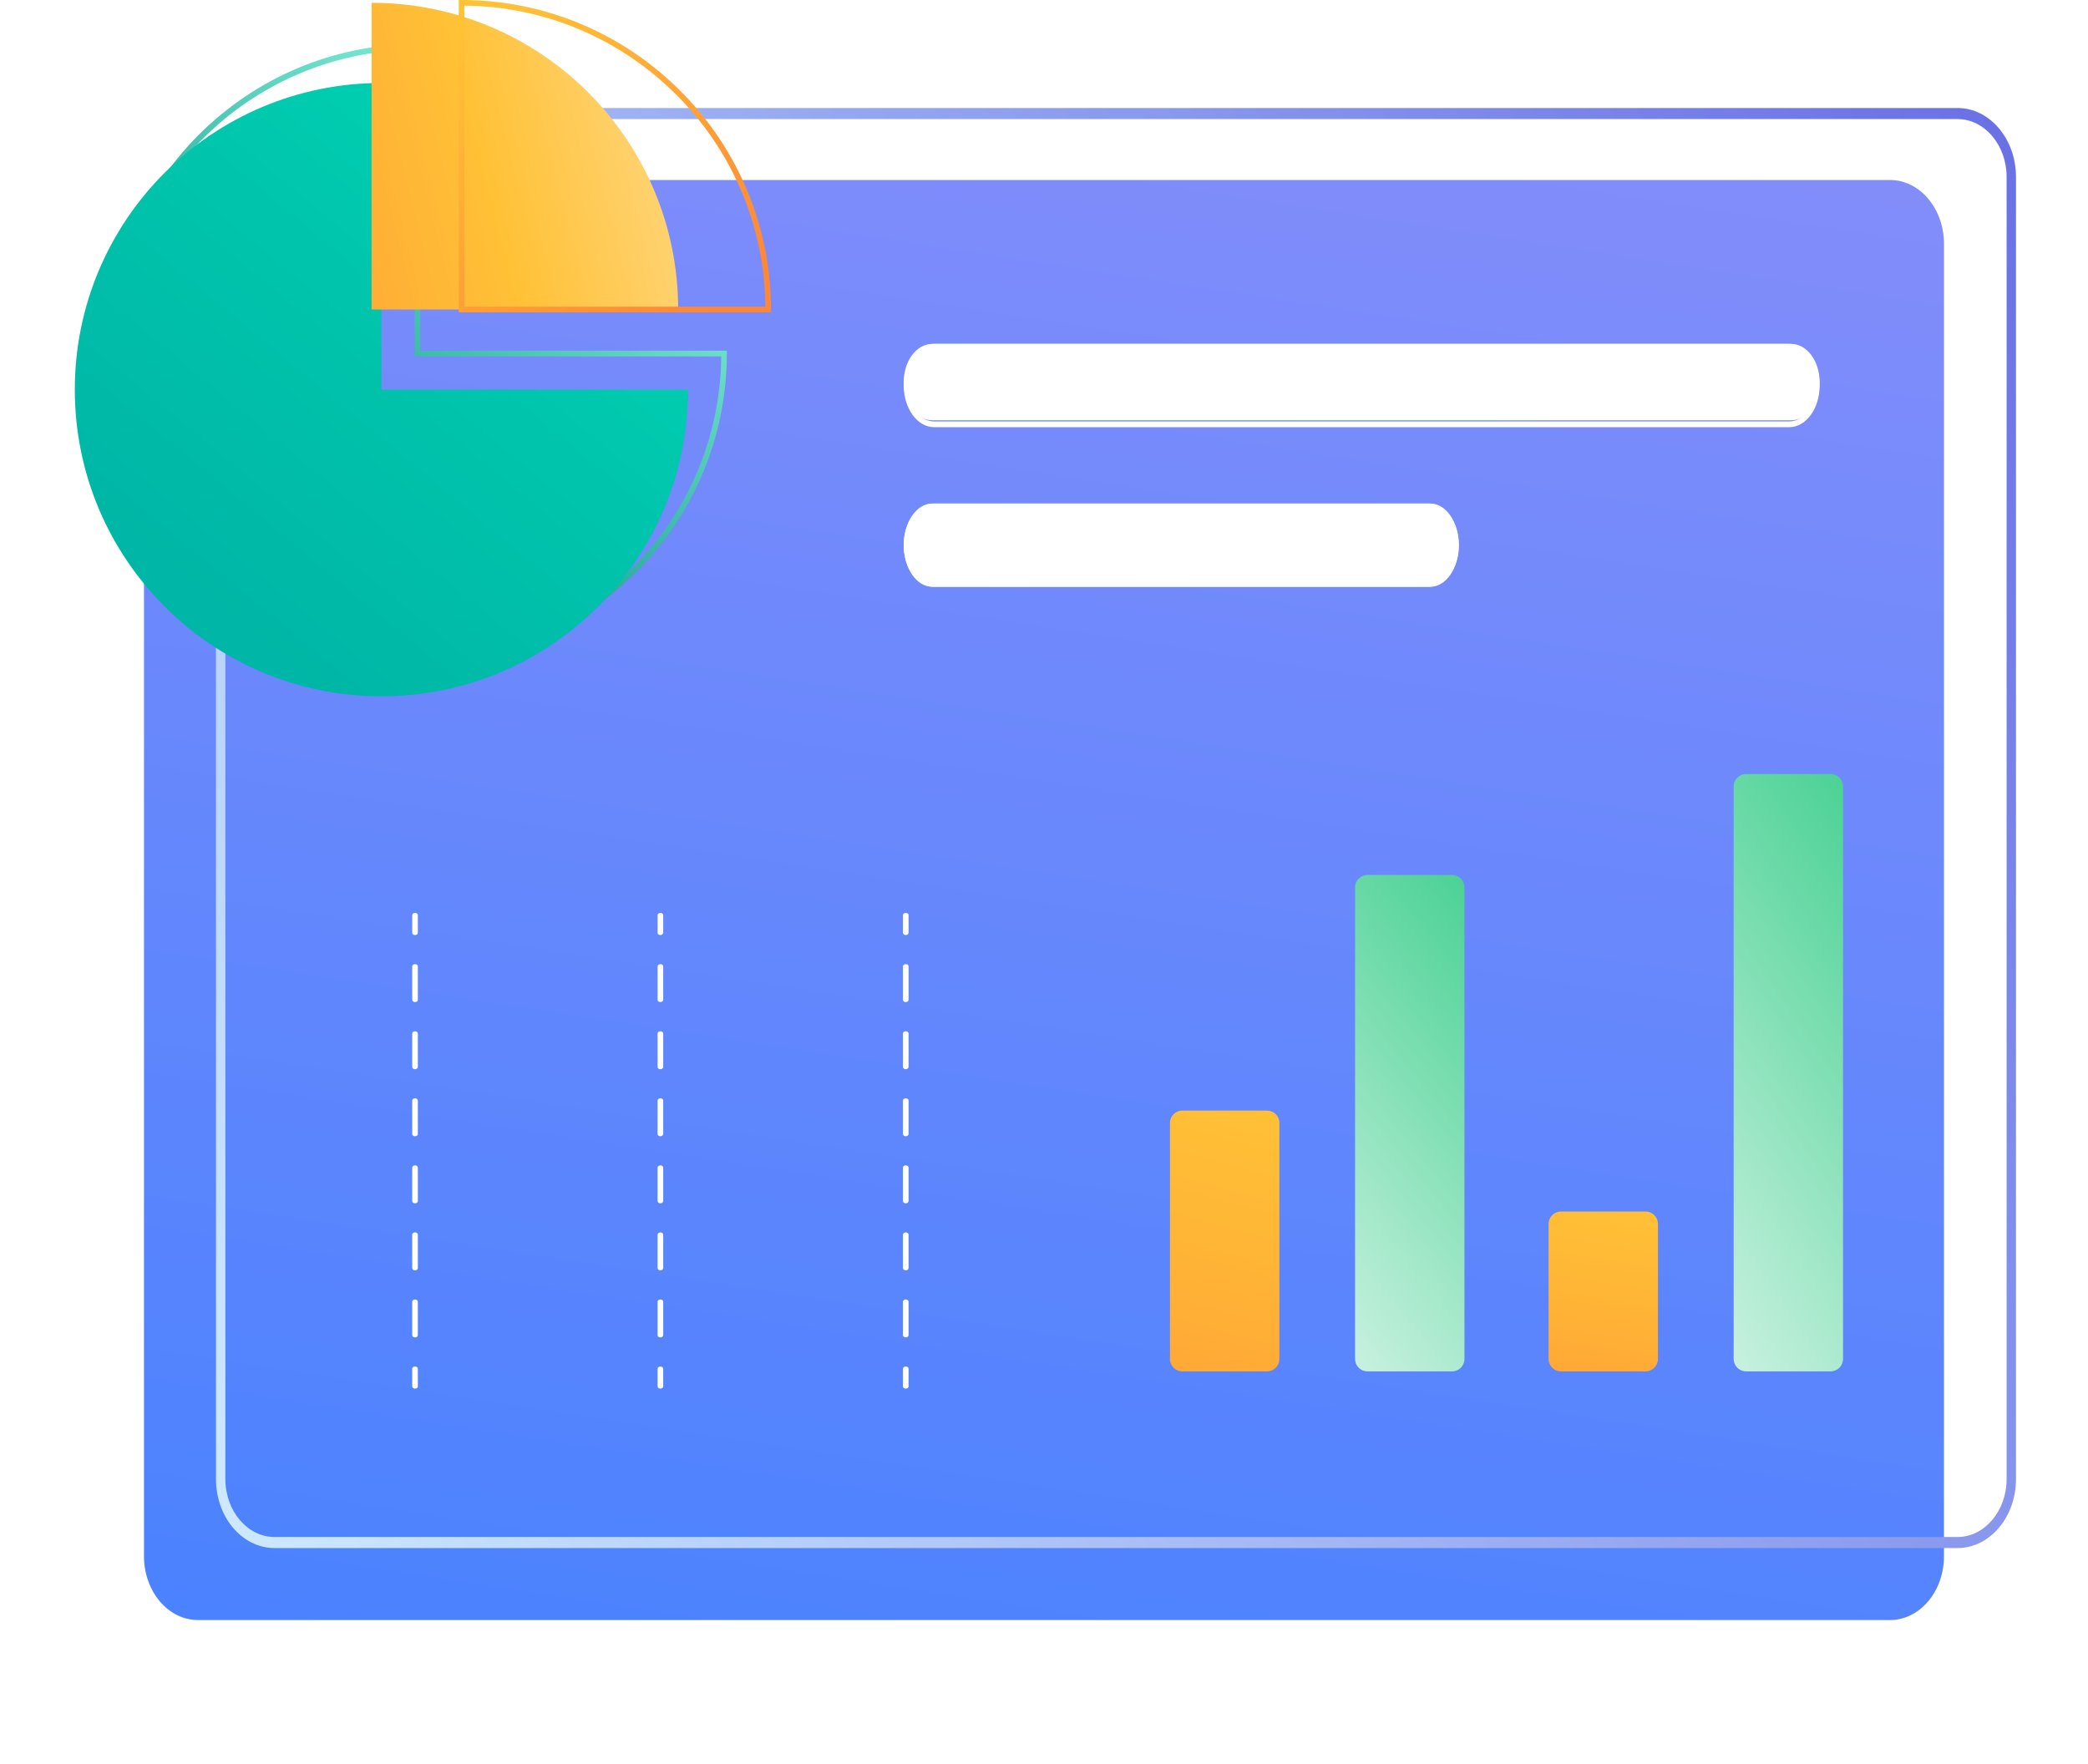<svg width="116" height="98" viewBox="0 0 116 98" fill="none" xmlns="http://www.w3.org/2000/svg">
<g filter="url(#filter0_d)">
<path d="M108.997 86H15.002C13.341 86 11.999 84.408 11.999 82.451V9.549C11.999 7.586 13.346 6 15.002 6H108.997C110.658 6 111.999 7.592 111.999 9.549V82.451C111.999 84.408 110.658 86 108.997 86Z" fill="url(#paint0_linear)"/>
</g>
<path d="M108.752 86H15.247C13.454 86 11.999 84.285 11.999 82.171V9.829C11.999 7.715 13.459 6 15.247 6H108.752C110.545 6 111.999 7.721 111.999 9.829V82.171C111.999 84.279 110.545 86 108.752 86ZM15.247 6.615C13.746 6.615 12.521 8.059 12.521 9.829V82.171C12.521 83.941 13.746 85.385 15.247 85.385H108.752C110.253 85.385 111.478 83.941 111.478 82.171V9.829C111.478 8.059 110.253 6.615 108.752 6.615H15.247Z" fill="url(#paint1_linear)"/>
<path d="M99.511 23.347H51.788C50.915 23.347 50.207 22.398 50.207 21.227C50.207 20.056 50.915 19.106 51.788 19.106H99.511C100.384 19.106 101.091 20.056 101.091 21.227C101.096 22.398 100.388 23.347 99.511 23.347Z" fill="white"/>
<path d="M99.403 23.732H51.895C50.962 23.732 50.207 22.692 50.207 21.419C50.207 20.141 50.967 19.106 51.895 19.106H99.403C100.336 19.106 101.091 20.147 101.091 21.419C101.096 22.692 100.336 23.732 99.403 23.732ZM51.895 19.414C51.09 19.414 50.436 20.31 50.436 21.413C50.436 22.516 51.09 23.413 51.895 23.413H99.403C100.208 23.413 100.862 22.516 100.862 21.413C100.862 20.31 100.208 19.414 99.403 19.414H51.895Z" fill="white"/>
<path d="M79.461 32.599H51.792C50.917 32.599 50.207 31.563 50.207 30.286C50.207 29.008 50.917 27.973 51.792 27.973H79.461C80.337 27.973 81.046 29.008 81.046 30.286C81.046 31.563 80.337 32.599 79.461 32.599Z" fill="white"/>
<path d="M79.359 32.599H51.895C50.962 32.599 50.207 31.558 50.207 30.286C50.207 29.013 50.966 27.973 51.895 27.973H79.359C80.291 27.973 81.046 29.013 81.046 30.286C81.046 31.558 80.287 32.599 79.359 32.599ZM51.895 28.28C51.09 28.28 50.436 29.176 50.436 30.279C50.436 31.383 51.09 32.279 51.895 32.279H79.359C80.163 32.279 80.817 31.383 80.817 30.279C80.817 29.176 80.163 28.28 79.359 28.28H51.895Z" fill="white"/>
<path d="M23.19 36.832C13.713 36.832 6 29.118 6 19.639C6 10.161 13.713 2.446 23.19 2.446H23.347V19.483H40.38V19.639C40.38 29.124 32.667 36.832 23.19 36.832ZM23.034 2.765C13.801 2.847 6.313 10.386 6.313 19.646C6.313 28.955 13.882 36.526 23.19 36.526C32.442 36.526 39.98 29.037 40.068 19.802H23.034V2.765Z" fill="url(#paint2_linear)"/>
<g filter="url(#filter1_d)">
<path d="M23.19 19.646V2.609C13.782 2.609 6.156 10.236 6.156 19.646C6.156 29.055 13.782 36.682 23.19 36.682C32.599 36.682 40.224 29.055 40.224 19.646H23.19Z" fill="url(#paint3_linear)"/>
</g>
<g filter="url(#filter2_i)">
<path d="M25.642 0.156V17.193H42.676C42.676 7.783 35.051 0.156 25.642 0.156Z" fill="url(#paint4_linear)"/>
</g>
<path d="M42.833 17.349H25.486V0H25.642C35.12 0 42.833 7.714 42.833 17.193V17.349ZM25.799 17.037H42.52C42.438 7.852 34.982 0.4 25.799 0.313V17.037Z" fill="url(#paint5_linear)"/>
<path d="M23.058 51.945C22.97 51.945 22.901 51.891 22.901 51.822V50.839C22.901 50.77 22.97 50.716 23.058 50.716C23.145 50.716 23.214 50.77 23.214 50.839V51.822C23.214 51.891 23.145 51.945 23.058 51.945Z" fill="white"/>
<path d="M23.058 74.298C22.97 74.298 22.901 74.244 22.901 74.175V72.313C22.901 72.244 22.97 72.19 23.058 72.19C23.145 72.19 23.214 72.244 23.214 72.313V74.175C23.214 74.244 23.145 74.298 23.058 74.298ZM23.058 70.573C22.97 70.573 22.901 70.519 22.901 70.451V68.588C22.901 68.519 22.97 68.465 23.058 68.465C23.145 68.465 23.214 68.519 23.214 68.588V70.451C23.214 70.519 23.145 70.573 23.058 70.573ZM23.058 66.849C22.97 66.849 22.901 66.795 22.901 66.726V64.864C22.901 64.795 22.97 64.741 23.058 64.741C23.145 64.741 23.214 64.795 23.214 64.864V66.726C23.214 66.795 23.145 66.849 23.058 66.849ZM23.058 63.124C22.97 63.124 22.901 63.07 22.901 63.001V61.139C22.901 61.07 22.97 61.016 23.058 61.016C23.145 61.016 23.214 61.07 23.214 61.139V63.001C23.214 63.065 23.145 63.124 23.058 63.124ZM23.058 59.399C22.97 59.399 22.901 59.345 22.901 59.276V57.414C22.901 57.345 22.97 57.291 23.058 57.291C23.145 57.291 23.214 57.345 23.214 57.414V59.276C23.214 59.34 23.145 59.399 23.058 59.399ZM23.058 55.669C22.97 55.669 22.901 55.615 22.901 55.547V53.684C22.901 53.615 22.97 53.561 23.058 53.561C23.145 53.561 23.214 53.615 23.214 53.684V55.547C23.214 55.615 23.145 55.669 23.058 55.669Z" fill="white"/>
<path d="M23.058 77.143C22.97 77.143 22.901 77.089 22.901 77.021V76.038C22.901 75.969 22.97 75.915 23.058 75.915C23.145 75.915 23.214 75.969 23.214 76.038V77.021C23.214 77.089 23.145 77.143 23.058 77.143Z" fill="white"/>
<path d="M36.689 51.945C36.601 51.945 36.532 51.891 36.532 51.822V50.839C36.532 50.77 36.601 50.716 36.689 50.716C36.776 50.716 36.845 50.77 36.845 50.839V51.822C36.845 51.891 36.77 51.945 36.689 51.945Z" fill="white"/>
<path d="M36.689 74.298C36.601 74.298 36.532 74.244 36.532 74.175V72.313C36.532 72.244 36.601 72.19 36.689 72.19C36.776 72.19 36.845 72.244 36.845 72.313V74.175C36.845 74.244 36.77 74.298 36.689 74.298ZM36.689 70.573C36.601 70.573 36.532 70.519 36.532 70.451V68.588C36.532 68.519 36.601 68.465 36.689 68.465C36.776 68.465 36.845 68.519 36.845 68.588V70.451C36.845 70.519 36.77 70.573 36.689 70.573ZM36.689 66.849C36.601 66.849 36.532 66.795 36.532 66.726V64.864C36.532 64.795 36.601 64.741 36.689 64.741C36.776 64.741 36.845 64.795 36.845 64.864V66.726C36.845 66.795 36.77 66.849 36.689 66.849ZM36.689 63.124C36.601 63.124 36.532 63.07 36.532 63.001V61.139C36.532 61.07 36.601 61.016 36.689 61.016C36.776 61.016 36.845 61.07 36.845 61.139V63.001C36.845 63.065 36.77 63.124 36.689 63.124ZM36.689 59.399C36.601 59.399 36.532 59.345 36.532 59.276V57.414C36.532 57.345 36.601 57.291 36.689 57.291C36.776 57.291 36.845 57.345 36.845 57.414V59.276C36.845 59.34 36.77 59.399 36.689 59.399ZM36.689 55.669C36.601 55.669 36.532 55.615 36.532 55.547V53.684C36.532 53.615 36.601 53.561 36.689 53.561C36.776 53.561 36.845 53.615 36.845 53.684V55.547C36.845 55.615 36.77 55.669 36.689 55.669Z" fill="white"/>
<path d="M36.689 77.143C36.601 77.143 36.532 77.089 36.532 77.021V76.038C36.532 75.969 36.601 75.915 36.689 75.915C36.776 75.915 36.845 75.969 36.845 76.038V77.021C36.845 77.089 36.77 77.143 36.689 77.143Z" fill="white"/>
<path d="M50.319 51.945C50.232 51.945 50.163 51.891 50.163 51.822V50.839C50.163 50.77 50.232 50.716 50.319 50.716C50.407 50.716 50.476 50.77 50.476 50.839V51.822C50.476 51.891 50.401 51.945 50.319 51.945Z" fill="white"/>
<path d="M50.319 74.298C50.232 74.298 50.163 74.244 50.163 74.175V72.313C50.163 72.244 50.232 72.19 50.319 72.19C50.407 72.19 50.476 72.244 50.476 72.313V74.175C50.476 74.244 50.401 74.298 50.319 74.298ZM50.319 70.573C50.232 70.573 50.163 70.519 50.163 70.451V68.588C50.163 68.519 50.232 68.465 50.319 68.465C50.407 68.465 50.476 68.519 50.476 68.588V70.451C50.476 70.519 50.401 70.573 50.319 70.573ZM50.319 66.849C50.232 66.849 50.163 66.795 50.163 66.726V64.864C50.163 64.795 50.232 64.741 50.319 64.741C50.407 64.741 50.476 64.795 50.476 64.864V66.726C50.476 66.795 50.401 66.849 50.319 66.849ZM50.319 63.124C50.232 63.124 50.163 63.07 50.163 63.001V61.139C50.163 61.07 50.232 61.016 50.319 61.016C50.407 61.016 50.476 61.07 50.476 61.139V63.001C50.476 63.065 50.401 63.124 50.319 63.124ZM50.319 59.399C50.232 59.399 50.163 59.345 50.163 59.276V57.414C50.163 57.345 50.232 57.291 50.319 57.291C50.407 57.291 50.476 57.345 50.476 57.414V59.276C50.476 59.34 50.401 59.399 50.319 59.399ZM50.319 55.669C50.232 55.669 50.163 55.615 50.163 55.547V53.684C50.163 53.615 50.232 53.561 50.319 53.561C50.407 53.561 50.476 53.615 50.476 53.684V55.547C50.476 55.615 50.401 55.669 50.319 55.669Z" fill="white"/>
<path d="M50.319 77.143C50.232 77.143 50.163 77.089 50.163 77.021V76.038C50.163 75.969 50.232 75.915 50.319 75.915C50.407 75.915 50.476 75.969 50.476 76.038V77.021C50.476 77.089 50.401 77.143 50.319 77.143Z" fill="white"/>
<path d="M65.687 76.185H70.388C70.769 76.185 71.076 75.877 71.076 75.501V62.38C71.076 62 70.766 61.696 70.388 61.696H65.687C65.305 61.696 64.999 62.004 64.999 62.38V75.501C64.999 75.881 65.309 76.185 65.687 76.185Z" fill="url(#paint6_linear)"/>
<path d="M86.72 76.185H91.421C91.802 76.185 92.109 75.873 92.109 75.492V67.999C92.109 67.614 91.799 67.305 91.421 67.305H86.72C86.338 67.305 86.032 67.617 86.032 67.999V75.492C86.032 75.877 86.338 76.185 86.72 76.185Z" fill="url(#paint7_linear)"/>
<path d="M80.67 48.609L75.97 48.609C75.588 48.609 75.282 48.919 75.282 49.297L75.282 75.497C75.282 75.879 75.592 76.185 75.97 76.185L80.67 76.185C81.052 76.185 81.358 75.876 81.358 75.497L81.358 49.297C81.358 48.915 81.052 48.609 80.67 48.609Z" fill="url(#paint8_linear)"/>
<path d="M101.703 43L97.003 43C96.621 43 96.315 43.313 96.315 43.695L96.315 75.49C96.315 75.876 96.625 76.185 97.003 76.185L101.703 76.185C102.085 76.185 102.391 75.872 102.391 75.49L102.391 43.695C102.391 43.309 102.085 43 101.703 43Z" fill="url(#paint9_linear)"/>
<defs>
<filter id="filter0_d" x="-0.001" y="2" width="116" height="96" filterUnits="userSpaceOnUse" color-interpolation-filters="sRGB">
<feFlood flood-opacity="0" result="BackgroundImageFix"/>
<feColorMatrix in="SourceAlpha" type="matrix" values="0 0 0 0 0 0 0 0 0 0 0 0 0 0 0 0 0 0 127 0"/>
<feOffset dx="-4" dy="4"/>
<feGaussianBlur stdDeviation="4"/>
<feColorMatrix type="matrix" values="0 0 0 0 0 0 0 0 0 0 0 0 0 0 0 0 0 0 0.32 0"/>
<feBlend mode="normal" in2="BackgroundImageFix" result="effect1_dropShadow"/>
<feBlend mode="normal" in="SourceGraphic" in2="effect1_dropShadow" result="shape"/>
</filter>
<filter id="filter1_d" x="1.156" y="1.609" width="40.068" height="40.073" filterUnits="userSpaceOnUse" color-interpolation-filters="sRGB">
<feFlood flood-opacity="0" result="BackgroundImageFix"/>
<feColorMatrix in="SourceAlpha" type="matrix" values="0 0 0 0 0 0 0 0 0 0 0 0 0 0 0 0 0 0 127 0"/>
<feOffset dx="-2" dy="2"/>
<feGaussianBlur stdDeviation="1.5"/>
<feColorMatrix type="matrix" values="0 0 0 0 0 0 0 0 0 0 0 0 0 0 0 0 0 0 0.25 0"/>
<feBlend mode="normal" in2="BackgroundImageFix" result="effect1_dropShadow"/>
<feBlend mode="normal" in="SourceGraphic" in2="effect1_dropShadow" result="shape"/>
</filter>
<filter id="filter2_i" x="21.642" y="0.156" width="21.034" height="17.037" filterUnits="userSpaceOnUse" color-interpolation-filters="sRGB">
<feFlood flood-opacity="0" result="BackgroundImageFix"/>
<feBlend mode="normal" in="SourceGraphic" in2="BackgroundImageFix" result="shape"/>
<feColorMatrix in="SourceAlpha" type="matrix" values="0 0 0 0 0 0 0 0 0 0 0 0 0 0 0 0 0 0 127 0" result="hardAlpha"/>
<feOffset dx="-5"/>
<feGaussianBlur stdDeviation="2"/>
<feComposite in2="hardAlpha" operator="arithmetic" k2="-1" k3="1"/>
<feColorMatrix type="matrix" values="0 0 0 0 1 0 0 0 0 0.916 0 0 0 0 0.729 0 0 0 1 0"/>
<feBlend mode="normal" in2="shape" result="effect1_innerShadow"/>
</filter>
<linearGradient id="paint0_linear" x1="65.062" y1="-1.943" x2="49.42" y2="99.674" gradientUnits="userSpaceOnUse">
<stop stop-color="#838DFA"/>
<stop offset="1" stop-color="#4681FF"/>
</linearGradient>
<linearGradient id="paint1_linear" x1="111.305" y1="7.441" x2="3.449" y2="68.124" gradientUnits="userSpaceOnUse">
<stop stop-color="#6A71E5"/>
<stop offset="1" stop-color="#CCE9FF"/>
</linearGradient>
<linearGradient id="paint2_linear" x1="13.09" y1="33.547" x2="31.421" y2="8.321" gradientUnits="userSpaceOnUse">
<stop stop-color="#008C80"/>
<stop offset="0.178" stop-color="#10988B"/>
<stop offset="0.529" stop-color="#3BB9A8"/>
<stop offset="1" stop-color="#7DEBD5"/>
</linearGradient>
<linearGradient id="paint3_linear" x1="13.337" y1="31.564" x2="30.845" y2="10.389" gradientUnits="userSpaceOnUse">
<stop stop-color="#00B6A6"/>
<stop offset="0.744" stop-color="#00C6AD"/>
<stop offset="1" stop-color="#00CDB0"/>
</linearGradient>
<linearGradient id="paint4_linear" x1="42.87" y1="6.514" x2="22.492" y2="11.687" gradientUnits="userSpaceOnUse">
<stop stop-color="#FFD578"/>
<stop offset="0.163" stop-color="#FFD068"/>
<stop offset="0.48" stop-color="#FFC33D"/>
<stop offset="0.532" stop-color="#FFC136"/>
<stop offset="0.856" stop-color="#FFB136"/>
<stop offset="1" stop-color="#FFA836"/>
</linearGradient>
<linearGradient id="paint5_linear" x1="26.238" y1="1.411" x2="38.493" y2="17.689" gradientUnits="userSpaceOnUse">
<stop stop-color="#FFC136"/>
<stop offset="0.31" stop-color="#FFB136"/>
<stop offset="0.447" stop-color="#FFA836"/>
<stop offset="1" stop-color="#FF8736"/>
</linearGradient>
<linearGradient id="paint6_linear" x1="70.097" y1="61.292" x2="66.052" y2="76.485" gradientUnits="userSpaceOnUse">
<stop stop-color="#FFC136"/>
<stop offset="0.693" stop-color="#FFB136"/>
<stop offset="1" stop-color="#FFA836"/>
</linearGradient>
<linearGradient id="paint7_linear" x1="91.13" y1="67.057" x2="89.545" y2="76.771" gradientUnits="userSpaceOnUse">
<stop stop-color="#FFC136"/>
<stop offset="0.693" stop-color="#FFB136"/>
<stop offset="1" stop-color="#FFA836"/>
</linearGradient>
<linearGradient id="paint8_linear" x1="80.292" y1="46.672" x2="62.861" y2="60.86" gradientUnits="userSpaceOnUse">
<stop stop-color="#49D193"/>
<stop offset="1" stop-color="#C8F1DF"/>
</linearGradient>
<linearGradient id="paint9_linear" x1="101.325" y1="40.669" x2="81.442" y2="54.117" gradientUnits="userSpaceOnUse">
<stop stop-color="#49D193"/>
<stop offset="1" stop-color="#C8F1DF"/>
</linearGradient>
</defs>
</svg>
